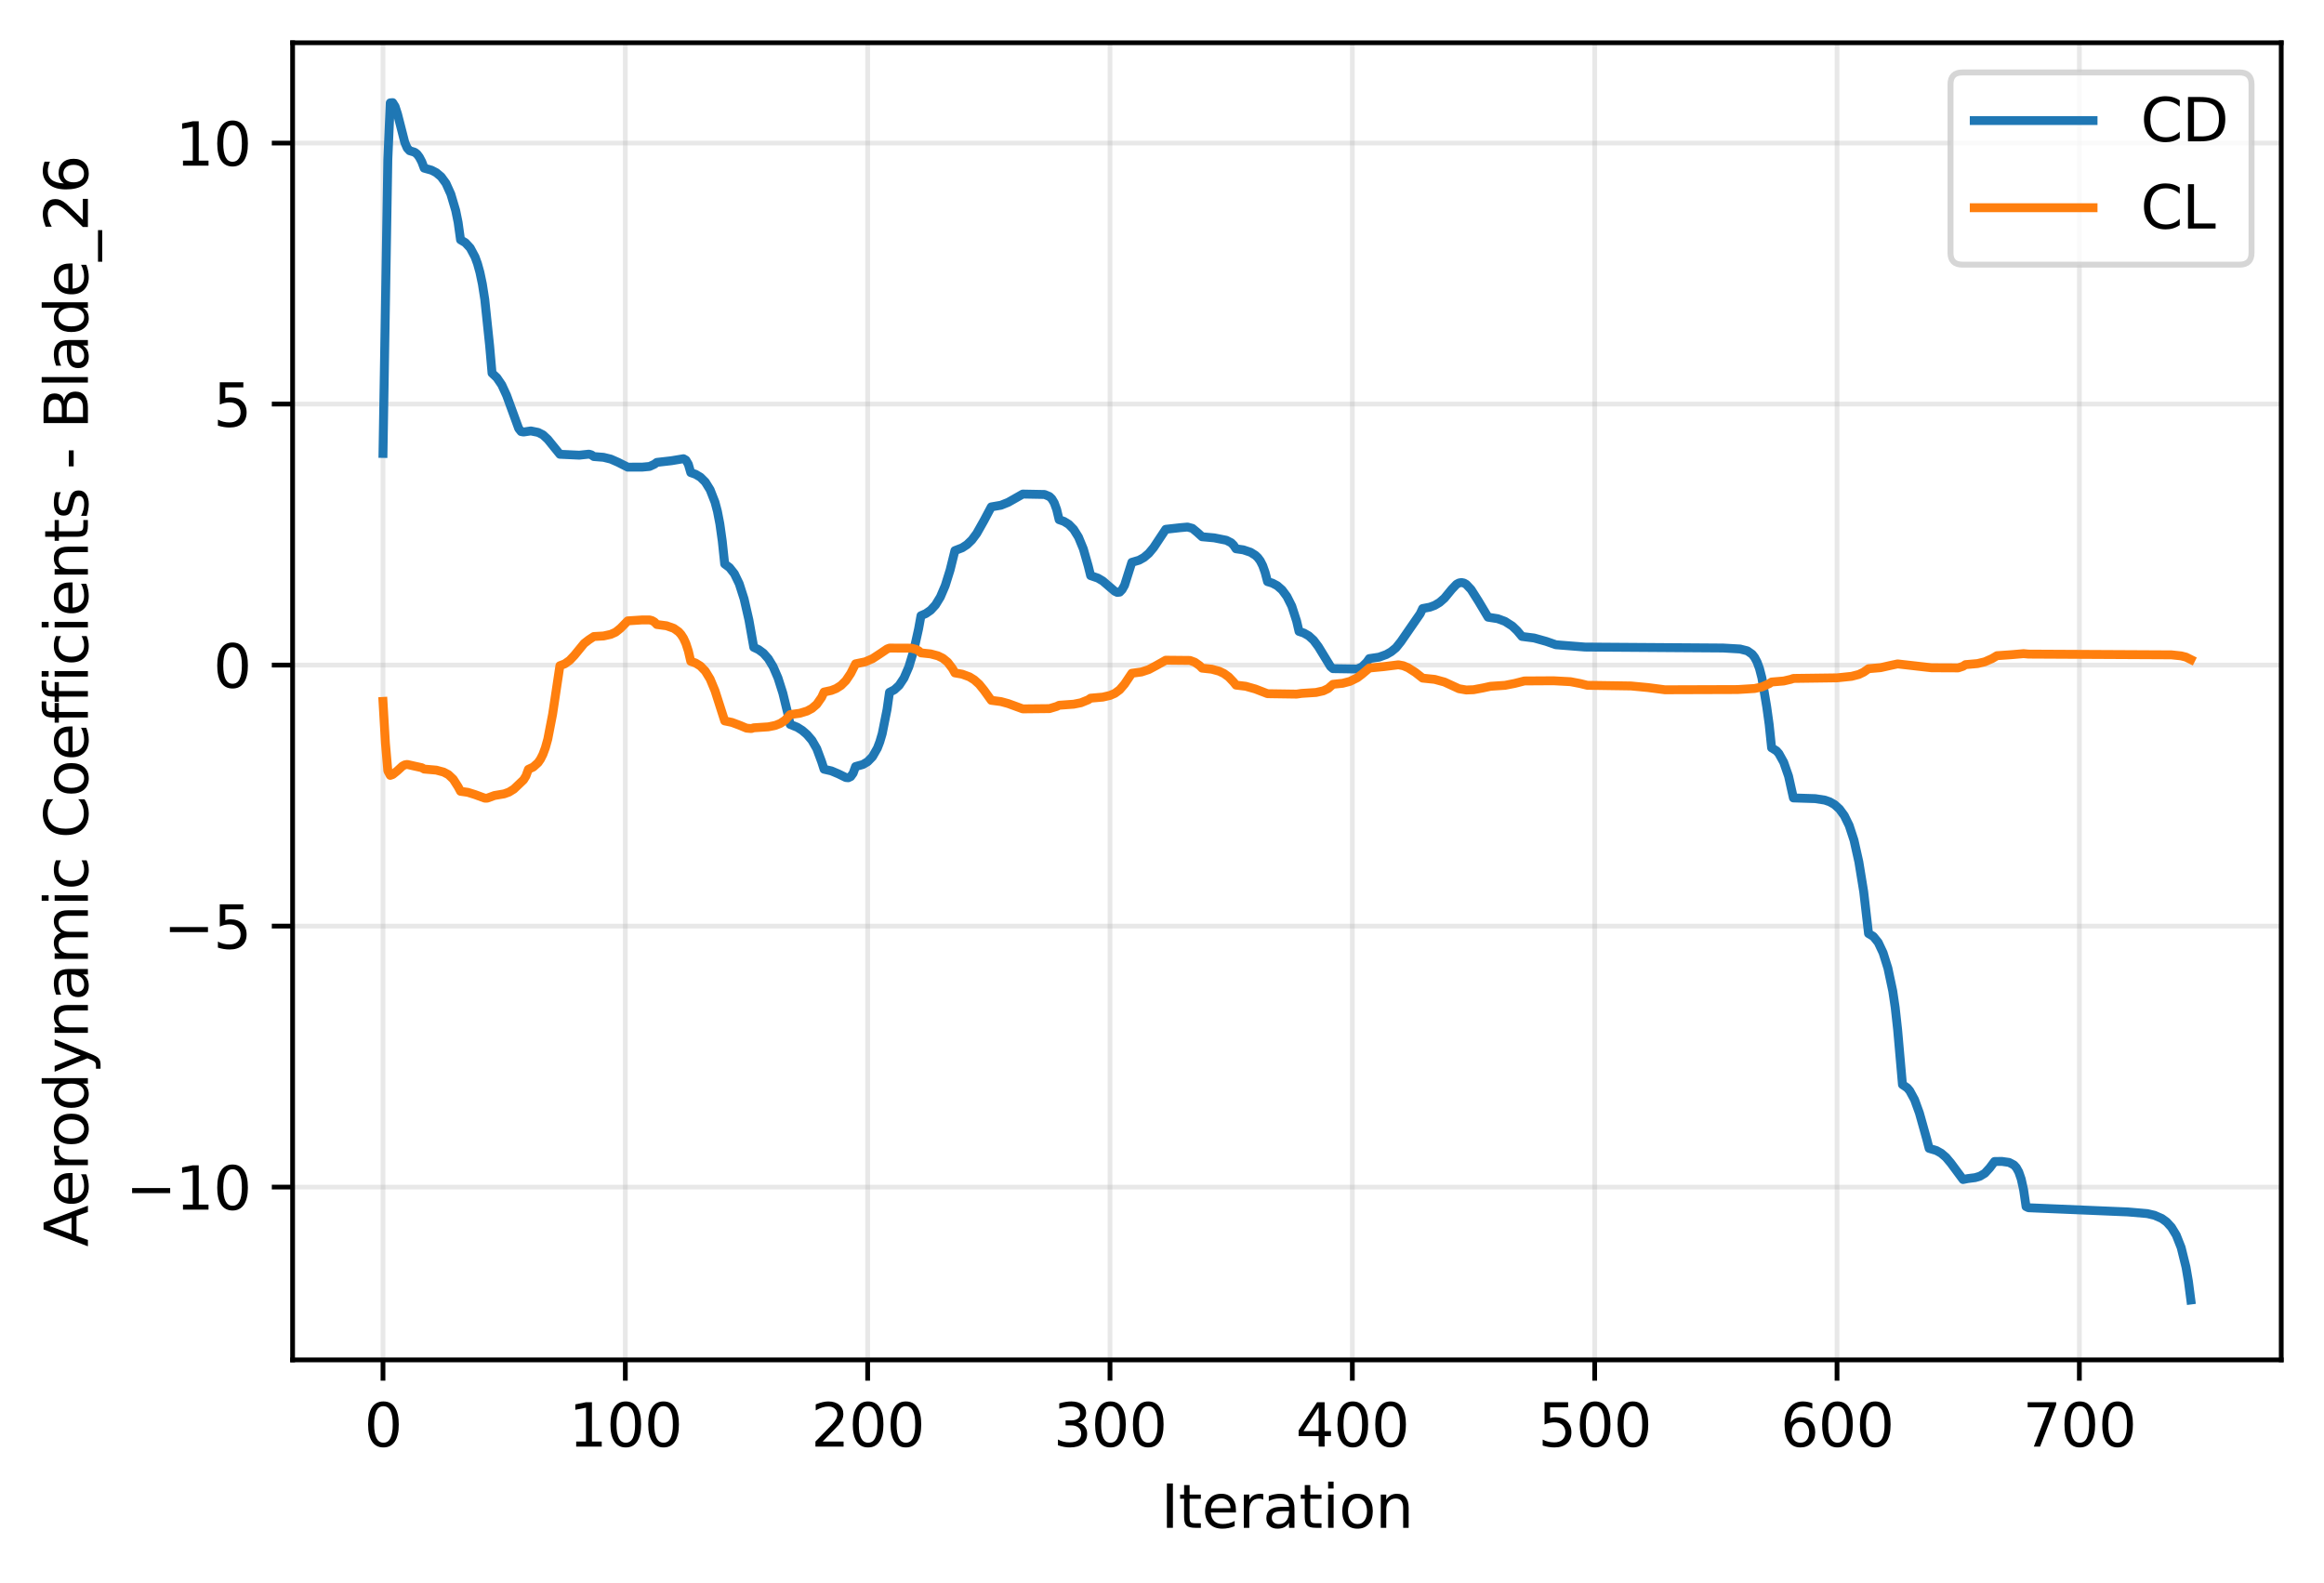 <?xml version="1.0" encoding="utf-8" standalone="no"?>
<!DOCTYPE svg PUBLIC "-//W3C//DTD SVG 1.1//EN"
  "http://www.w3.org/Graphics/SVG/1.1/DTD/svg11.dtd">
<svg xmlns:xlink="http://www.w3.org/1999/xlink" width="391.261pt" height="266.516pt" viewBox="0 0 391.261 266.516" xmlns="http://www.w3.org/2000/svg" version="1.1">
 <defs>
  <style type="text/css">*{stroke-linejoin: round; stroke-linecap: butt}</style>
 </defs>
 <g id="figure_1">
  <g id="patch_1">
   <path d="M 0 266.516 
L 391.261 266.516 
L 391.261 0 
L 0 0 
z
" style="fill: #ffffff"/>
  </g>
  <g id="axes_1">
   <g id="patch_2">
    <path d="M 49.261 228.96 
L 384.061 228.96 
L 384.061 7.2 
L 49.261 7.2 
z
" style="fill: #ffffff"/>
   </g>
   <g id="matplotlib.axis_1">
    <g id="xtick_1">
     <g id="line2d_1">
      <path d="M 64.479 228.96 
L 64.479 7.2 
" clip-path="url(#pa6ab3e3775)" style="fill: none; stroke: #b0b0b0; stroke-opacity: 0.3; stroke-width: 0.8; stroke-linecap: square"/>
     </g>
     <g id="line2d_2">
      <defs>
       <path id="mbc4fb6bb43" d="M 0 0 
L 0 3.5 
" style="stroke: #000000; stroke-width: 0.8"/>
      </defs>
      <g>
       <use xlink:href="#mbc4fb6bb43" x="64.479" y="228.96" style="stroke: #000000; stroke-width: 0.8"/>
      </g>
     </g>
     <g id="text_1">
      <!-- 0 -->
      <g transform="translate(61.298 243.558) scale(0.1 -0.1)">
       <defs>
        <path id="DejaVuSans-30" d="M 2034 4250 
Q 1547 4250 1301 3770 
Q 1056 3291 1056 2328 
Q 1056 1369 1301 889 
Q 1547 409 2034 409 
Q 2525 409 2770 889 
Q 3016 1369 3016 2328 
Q 3016 3291 2770 3770 
Q 2525 4250 2034 4250 
z
M 2034 4750 
Q 2819 4750 3233 4129 
Q 3647 3509 3647 2328 
Q 3647 1150 3233 529 
Q 2819 -91 2034 -91 
Q 1250 -91 836 529 
Q 422 1150 422 2328 
Q 422 3509 836 4129 
Q 1250 4750 2034 4750 
z
" transform="scale(0.016)"/>
       </defs>
       <use xlink:href="#DejaVuSans-30"/>
      </g>
     </g>
    </g>
    <g id="xtick_2">
     <g id="line2d_3">
      <path d="M 105.279 228.96 
L 105.279 7.2 
" clip-path="url(#pa6ab3e3775)" style="fill: none; stroke: #b0b0b0; stroke-opacity: 0.3; stroke-width: 0.8; stroke-linecap: square"/>
     </g>
     <g id="line2d_4">
      <g>
       <use xlink:href="#mbc4fb6bb43" x="105.279" y="228.96" style="stroke: #000000; stroke-width: 0.8"/>
      </g>
     </g>
     <g id="text_2">
      <!-- 100 -->
      <g transform="translate(95.735 243.558) scale(0.1 -0.1)">
       <defs>
        <path id="DejaVuSans-31" d="M 794 531 
L 1825 531 
L 1825 4091 
L 703 3866 
L 703 4441 
L 1819 4666 
L 2450 4666 
L 2450 531 
L 3481 531 
L 3481 0 
L 794 0 
L 794 531 
z
" transform="scale(0.016)"/>
       </defs>
       <use xlink:href="#DejaVuSans-31"/>
       <use xlink:href="#DejaVuSans-30" transform="translate(63.623 0)"/>
       <use xlink:href="#DejaVuSans-30" transform="translate(127.246 0)"/>
      </g>
     </g>
    </g>
    <g id="xtick_3">
     <g id="line2d_5">
      <path d="M 146.078 228.96 
L 146.078 7.2 
" clip-path="url(#pa6ab3e3775)" style="fill: none; stroke: #b0b0b0; stroke-opacity: 0.3; stroke-width: 0.8; stroke-linecap: square"/>
     </g>
     <g id="line2d_6">
      <g>
       <use xlink:href="#mbc4fb6bb43" x="146.078" y="228.96" style="stroke: #000000; stroke-width: 0.8"/>
      </g>
     </g>
     <g id="text_3">
      <!-- 200 -->
      <g transform="translate(136.534 243.558) scale(0.1 -0.1)">
       <defs>
        <path id="DejaVuSans-32" d="M 1228 531 
L 3431 531 
L 3431 0 
L 469 0 
L 469 531 
Q 828 903 1448 1529 
Q 2069 2156 2228 2338 
Q 2531 2678 2651 2914 
Q 2772 3150 2772 3378 
Q 2772 3750 2511 3984 
Q 2250 4219 1831 4219 
Q 1534 4219 1204 4116 
Q 875 4013 500 3803 
L 500 4441 
Q 881 4594 1212 4672 
Q 1544 4750 1819 4750 
Q 2544 4750 2975 4387 
Q 3406 4025 3406 3419 
Q 3406 3131 3298 2873 
Q 3191 2616 2906 2266 
Q 2828 2175 2409 1742 
Q 1991 1309 1228 531 
z
" transform="scale(0.016)"/>
       </defs>
       <use xlink:href="#DejaVuSans-32"/>
       <use xlink:href="#DejaVuSans-30" transform="translate(63.623 0)"/>
       <use xlink:href="#DejaVuSans-30" transform="translate(127.246 0)"/>
      </g>
     </g>
    </g>
    <g id="xtick_4">
     <g id="line2d_7">
      <path d="M 186.877 228.96 
L 186.877 7.2 
" clip-path="url(#pa6ab3e3775)" style="fill: none; stroke: #b0b0b0; stroke-opacity: 0.3; stroke-width: 0.8; stroke-linecap: square"/>
     </g>
     <g id="line2d_8">
      <g>
       <use xlink:href="#mbc4fb6bb43" x="186.877" y="228.96" style="stroke: #000000; stroke-width: 0.8"/>
      </g>
     </g>
     <g id="text_4">
      <!-- 300 -->
      <g transform="translate(177.334 243.558) scale(0.1 -0.1)">
       <defs>
        <path id="DejaVuSans-33" d="M 2597 2516 
Q 3050 2419 3304 2112 
Q 3559 1806 3559 1356 
Q 3559 666 3084 287 
Q 2609 -91 1734 -91 
Q 1441 -91 1130 -33 
Q 819 25 488 141 
L 488 750 
Q 750 597 1062 519 
Q 1375 441 1716 441 
Q 2309 441 2620 675 
Q 2931 909 2931 1356 
Q 2931 1769 2642 2001 
Q 2353 2234 1838 2234 
L 1294 2234 
L 1294 2753 
L 1863 2753 
Q 2328 2753 2575 2939 
Q 2822 3125 2822 3475 
Q 2822 3834 2567 4026 
Q 2313 4219 1838 4219 
Q 1578 4219 1281 4162 
Q 984 4106 628 3988 
L 628 4550 
Q 988 4650 1302 4700 
Q 1616 4750 1894 4750 
Q 2613 4750 3031 4423 
Q 3450 4097 3450 3541 
Q 3450 3153 3228 2886 
Q 3006 2619 2597 2516 
z
" transform="scale(0.016)"/>
       </defs>
       <use xlink:href="#DejaVuSans-33"/>
       <use xlink:href="#DejaVuSans-30" transform="translate(63.623 0)"/>
       <use xlink:href="#DejaVuSans-30" transform="translate(127.246 0)"/>
      </g>
     </g>
    </g>
    <g id="xtick_5">
     <g id="line2d_9">
      <path d="M 227.677 228.96 
L 227.677 7.2 
" clip-path="url(#pa6ab3e3775)" style="fill: none; stroke: #b0b0b0; stroke-opacity: 0.3; stroke-width: 0.8; stroke-linecap: square"/>
     </g>
     <g id="line2d_10">
      <g>
       <use xlink:href="#mbc4fb6bb43" x="227.677" y="228.96" style="stroke: #000000; stroke-width: 0.8"/>
      </g>
     </g>
     <g id="text_5">
      <!-- 400 -->
      <g transform="translate(218.133 243.558) scale(0.1 -0.1)">
       <defs>
        <path id="DejaVuSans-34" d="M 2419 4116 
L 825 1625 
L 2419 1625 
L 2419 4116 
z
M 2253 4666 
L 3047 4666 
L 3047 1625 
L 3713 1625 
L 3713 1100 
L 3047 1100 
L 3047 0 
L 2419 0 
L 2419 1100 
L 313 1100 
L 313 1709 
L 2253 4666 
z
" transform="scale(0.016)"/>
       </defs>
       <use xlink:href="#DejaVuSans-34"/>
       <use xlink:href="#DejaVuSans-30" transform="translate(63.623 0)"/>
       <use xlink:href="#DejaVuSans-30" transform="translate(127.246 0)"/>
      </g>
     </g>
    </g>
    <g id="xtick_6">
     <g id="line2d_11">
      <path d="M 268.476 228.96 
L 268.476 7.2 
" clip-path="url(#pa6ab3e3775)" style="fill: none; stroke: #b0b0b0; stroke-opacity: 0.3; stroke-width: 0.8; stroke-linecap: square"/>
     </g>
     <g id="line2d_12">
      <g>
       <use xlink:href="#mbc4fb6bb43" x="268.476" y="228.96" style="stroke: #000000; stroke-width: 0.8"/>
      </g>
     </g>
     <g id="text_6">
      <!-- 500 -->
      <g transform="translate(258.932 243.558) scale(0.1 -0.1)">
       <defs>
        <path id="DejaVuSans-35" d="M 691 4666 
L 3169 4666 
L 3169 4134 
L 1269 4134 
L 1269 2991 
Q 1406 3038 1543 3061 
Q 1681 3084 1819 3084 
Q 2600 3084 3056 2656 
Q 3513 2228 3513 1497 
Q 3513 744 3044 326 
Q 2575 -91 1722 -91 
Q 1428 -91 1123 -41 
Q 819 9 494 109 
L 494 744 
Q 775 591 1075 516 
Q 1375 441 1709 441 
Q 2250 441 2565 725 
Q 2881 1009 2881 1497 
Q 2881 1984 2565 2268 
Q 2250 2553 1709 2553 
Q 1456 2553 1204 2497 
Q 953 2441 691 2322 
L 691 4666 
z
" transform="scale(0.016)"/>
       </defs>
       <use xlink:href="#DejaVuSans-35"/>
       <use xlink:href="#DejaVuSans-30" transform="translate(63.623 0)"/>
       <use xlink:href="#DejaVuSans-30" transform="translate(127.246 0)"/>
      </g>
     </g>
    </g>
    <g id="xtick_7">
     <g id="line2d_13">
      <path d="M 309.276 228.96 
L 309.276 7.2 
" clip-path="url(#pa6ab3e3775)" style="fill: none; stroke: #b0b0b0; stroke-opacity: 0.3; stroke-width: 0.8; stroke-linecap: square"/>
     </g>
     <g id="line2d_14">
      <g>
       <use xlink:href="#mbc4fb6bb43" x="309.276" y="228.96" style="stroke: #000000; stroke-width: 0.8"/>
      </g>
     </g>
     <g id="text_7">
      <!-- 600 -->
      <g transform="translate(299.732 243.558) scale(0.1 -0.1)">
       <defs>
        <path id="DejaVuSans-36" d="M 2113 2584 
Q 1688 2584 1439 2293 
Q 1191 2003 1191 1497 
Q 1191 994 1439 701 
Q 1688 409 2113 409 
Q 2538 409 2786 701 
Q 3034 994 3034 1497 
Q 3034 2003 2786 2293 
Q 2538 2584 2113 2584 
z
M 3366 4563 
L 3366 3988 
Q 3128 4100 2886 4159 
Q 2644 4219 2406 4219 
Q 1781 4219 1451 3797 
Q 1122 3375 1075 2522 
Q 1259 2794 1537 2939 
Q 1816 3084 2150 3084 
Q 2853 3084 3261 2657 
Q 3669 2231 3669 1497 
Q 3669 778 3244 343 
Q 2819 -91 2113 -91 
Q 1303 -91 875 529 
Q 447 1150 447 2328 
Q 447 3434 972 4092 
Q 1497 4750 2381 4750 
Q 2619 4750 2861 4703 
Q 3103 4656 3366 4563 
z
" transform="scale(0.016)"/>
       </defs>
       <use xlink:href="#DejaVuSans-36"/>
       <use xlink:href="#DejaVuSans-30" transform="translate(63.623 0)"/>
       <use xlink:href="#DejaVuSans-30" transform="translate(127.246 0)"/>
      </g>
     </g>
    </g>
    <g id="xtick_8">
     <g id="line2d_15">
      <path d="M 350.075 228.96 
L 350.075 7.2 
" clip-path="url(#pa6ab3e3775)" style="fill: none; stroke: #b0b0b0; stroke-opacity: 0.3; stroke-width: 0.8; stroke-linecap: square"/>
     </g>
     <g id="line2d_16">
      <g>
       <use xlink:href="#mbc4fb6bb43" x="350.075" y="228.96" style="stroke: #000000; stroke-width: 0.8"/>
      </g>
     </g>
     <g id="text_8">
      <!-- 700 -->
      <g transform="translate(340.531 243.558) scale(0.1 -0.1)">
       <defs>
        <path id="DejaVuSans-37" d="M 525 4666 
L 3525 4666 
L 3525 4397 
L 1831 0 
L 1172 0 
L 2766 4134 
L 525 4134 
L 525 4666 
z
" transform="scale(0.016)"/>
       </defs>
       <use xlink:href="#DejaVuSans-37"/>
       <use xlink:href="#DejaVuSans-30" transform="translate(63.623 0)"/>
       <use xlink:href="#DejaVuSans-30" transform="translate(127.246 0)"/>
      </g>
     </g>
    </g>
    <g id="text_9">
     <!-- Iteration -->
     <g transform="translate(195.452 257.237) scale(0.1 -0.1)">
      <defs>
       <path id="DejaVuSans-49" d="M 628 4666 
L 1259 4666 
L 1259 0 
L 628 0 
L 628 4666 
z
" transform="scale(0.016)"/>
       <path id="DejaVuSans-74" d="M 1172 4494 
L 1172 3500 
L 2356 3500 
L 2356 3053 
L 1172 3053 
L 1172 1153 
Q 1172 725 1289 603 
Q 1406 481 1766 481 
L 2356 481 
L 2356 0 
L 1766 0 
Q 1100 0 847 248 
Q 594 497 594 1153 
L 594 3053 
L 172 3053 
L 172 3500 
L 594 3500 
L 594 4494 
L 1172 4494 
z
" transform="scale(0.016)"/>
       <path id="DejaVuSans-65" d="M 3597 1894 
L 3597 1613 
L 953 1613 
Q 991 1019 1311 708 
Q 1631 397 2203 397 
Q 2534 397 2845 478 
Q 3156 559 3463 722 
L 3463 178 
Q 3153 47 2828 -22 
Q 2503 -91 2169 -91 
Q 1331 -91 842 396 
Q 353 884 353 1716 
Q 353 2575 817 3079 
Q 1281 3584 2069 3584 
Q 2775 3584 3186 3129 
Q 3597 2675 3597 1894 
z
M 3022 2063 
Q 3016 2534 2758 2815 
Q 2500 3097 2075 3097 
Q 1594 3097 1305 2825 
Q 1016 2553 972 2059 
L 3022 2063 
z
" transform="scale(0.016)"/>
       <path id="DejaVuSans-72" d="M 2631 2963 
Q 2534 3019 2420 3045 
Q 2306 3072 2169 3072 
Q 1681 3072 1420 2755 
Q 1159 2438 1159 1844 
L 1159 0 
L 581 0 
L 581 3500 
L 1159 3500 
L 1159 2956 
Q 1341 3275 1631 3429 
Q 1922 3584 2338 3584 
Q 2397 3584 2469 3576 
Q 2541 3569 2628 3553 
L 2631 2963 
z
" transform="scale(0.016)"/>
       <path id="DejaVuSans-61" d="M 2194 1759 
Q 1497 1759 1228 1600 
Q 959 1441 959 1056 
Q 959 750 1161 570 
Q 1363 391 1709 391 
Q 2188 391 2477 730 
Q 2766 1069 2766 1631 
L 2766 1759 
L 2194 1759 
z
M 3341 1997 
L 3341 0 
L 2766 0 
L 2766 531 
Q 2569 213 2275 61 
Q 1981 -91 1556 -91 
Q 1019 -91 701 211 
Q 384 513 384 1019 
Q 384 1609 779 1909 
Q 1175 2209 1959 2209 
L 2766 2209 
L 2766 2266 
Q 2766 2663 2505 2880 
Q 2244 3097 1772 3097 
Q 1472 3097 1187 3025 
Q 903 2953 641 2809 
L 641 3341 
Q 956 3463 1253 3523 
Q 1550 3584 1831 3584 
Q 2591 3584 2966 3190 
Q 3341 2797 3341 1997 
z
" transform="scale(0.016)"/>
       <path id="DejaVuSans-69" d="M 603 3500 
L 1178 3500 
L 1178 0 
L 603 0 
L 603 3500 
z
M 603 4863 
L 1178 4863 
L 1178 4134 
L 603 4134 
L 603 4863 
z
" transform="scale(0.016)"/>
       <path id="DejaVuSans-6f" d="M 1959 3097 
Q 1497 3097 1228 2736 
Q 959 2375 959 1747 
Q 959 1119 1226 758 
Q 1494 397 1959 397 
Q 2419 397 2687 759 
Q 2956 1122 2956 1747 
Q 2956 2369 2687 2733 
Q 2419 3097 1959 3097 
z
M 1959 3584 
Q 2709 3584 3137 3096 
Q 3566 2609 3566 1747 
Q 3566 888 3137 398 
Q 2709 -91 1959 -91 
Q 1206 -91 779 398 
Q 353 888 353 1747 
Q 353 2609 779 3096 
Q 1206 3584 1959 3584 
z
" transform="scale(0.016)"/>
       <path id="DejaVuSans-6e" d="M 3513 2113 
L 3513 0 
L 2938 0 
L 2938 2094 
Q 2938 2591 2744 2837 
Q 2550 3084 2163 3084 
Q 1697 3084 1428 2787 
Q 1159 2491 1159 1978 
L 1159 0 
L 581 0 
L 581 3500 
L 1159 3500 
L 1159 2956 
Q 1366 3272 1645 3428 
Q 1925 3584 2291 3584 
Q 2894 3584 3203 3211 
Q 3513 2838 3513 2113 
z
" transform="scale(0.016)"/>
      </defs>
      <use xlink:href="#DejaVuSans-49"/>
      <use xlink:href="#DejaVuSans-74" transform="translate(29.492 0)"/>
      <use xlink:href="#DejaVuSans-65" transform="translate(68.701 0)"/>
      <use xlink:href="#DejaVuSans-72" transform="translate(130.225 0)"/>
      <use xlink:href="#DejaVuSans-61" transform="translate(171.338 0)"/>
      <use xlink:href="#DejaVuSans-74" transform="translate(232.617 0)"/>
      <use xlink:href="#DejaVuSans-69" transform="translate(271.826 0)"/>
      <use xlink:href="#DejaVuSans-6f" transform="translate(299.609 0)"/>
      <use xlink:href="#DejaVuSans-6e" transform="translate(360.791 0)"/>
     </g>
    </g>
   </g>
   <g id="matplotlib.axis_2">
    <g id="ytick_1">
     <g id="line2d_17">
      <path d="M 49.261 199.867 
L 384.061 199.867 
" clip-path="url(#pa6ab3e3775)" style="fill: none; stroke: #b0b0b0; stroke-opacity: 0.3; stroke-width: 0.8; stroke-linecap: square"/>
     </g>
     <g id="line2d_18">
      <defs>
       <path id="m5fea889c6f" d="M 0 0 
L -3.5 0 
" style="stroke: #000000; stroke-width: 0.8"/>
      </defs>
      <g>
       <use xlink:href="#m5fea889c6f" x="49.261" y="199.867" style="stroke: #000000; stroke-width: 0.8"/>
      </g>
     </g>
     <g id="text_10">
      <!-- −10 -->
      <g transform="translate(21.156 203.667) scale(0.1 -0.1)">
       <defs>
        <path id="DejaVuSans-2212" d="M 678 2272 
L 4684 2272 
L 4684 1741 
L 678 1741 
L 678 2272 
z
" transform="scale(0.016)"/>
       </defs>
       <use xlink:href="#DejaVuSans-2212"/>
       <use xlink:href="#DejaVuSans-31" transform="translate(83.789 0)"/>
       <use xlink:href="#DejaVuSans-30" transform="translate(147.412 0)"/>
      </g>
     </g>
    </g>
    <g id="ytick_2">
     <g id="line2d_19">
      <path d="M 49.261 155.923 
L 384.061 155.923 
" clip-path="url(#pa6ab3e3775)" style="fill: none; stroke: #b0b0b0; stroke-opacity: 0.3; stroke-width: 0.8; stroke-linecap: square"/>
     </g>
     <g id="line2d_20">
      <g>
       <use xlink:href="#m5fea889c6f" x="49.261" y="155.923" style="stroke: #000000; stroke-width: 0.8"/>
      </g>
     </g>
     <g id="text_11">
      <!-- −5 -->
      <g transform="translate(27.519 159.722) scale(0.1 -0.1)">
       <use xlink:href="#DejaVuSans-2212"/>
       <use xlink:href="#DejaVuSans-35" transform="translate(83.789 0)"/>
      </g>
     </g>
    </g>
    <g id="ytick_3">
     <g id="line2d_21">
      <path d="M 49.261 111.979 
L 384.061 111.979 
" clip-path="url(#pa6ab3e3775)" style="fill: none; stroke: #b0b0b0; stroke-opacity: 0.3; stroke-width: 0.8; stroke-linecap: square"/>
     </g>
     <g id="line2d_22">
      <g>
       <use xlink:href="#m5fea889c6f" x="49.261" y="111.979" style="stroke: #000000; stroke-width: 0.8"/>
      </g>
     </g>
     <g id="text_12">
      <!-- 0 -->
      <g transform="translate(35.898 115.778) scale(0.1 -0.1)">
       <use xlink:href="#DejaVuSans-30"/>
      </g>
     </g>
    </g>
    <g id="ytick_4">
     <g id="line2d_23">
      <path d="M 49.261 68.034 
L 384.061 68.034 
" clip-path="url(#pa6ab3e3775)" style="fill: none; stroke: #b0b0b0; stroke-opacity: 0.3; stroke-width: 0.8; stroke-linecap: square"/>
     </g>
     <g id="line2d_24">
      <g>
       <use xlink:href="#m5fea889c6f" x="49.261" y="68.034" style="stroke: #000000; stroke-width: 0.8"/>
      </g>
     </g>
     <g id="text_13">
      <!-- 5 -->
      <g transform="translate(35.898 71.833) scale(0.1 -0.1)">
       <use xlink:href="#DejaVuSans-35"/>
      </g>
     </g>
    </g>
    <g id="ytick_5">
     <g id="line2d_25">
      <path d="M 49.261 24.09 
L 384.061 24.09 
" clip-path="url(#pa6ab3e3775)" style="fill: none; stroke: #b0b0b0; stroke-opacity: 0.3; stroke-width: 0.8; stroke-linecap: square"/>
     </g>
     <g id="line2d_26">
      <g>
       <use xlink:href="#m5fea889c6f" x="49.261" y="24.09" style="stroke: #000000; stroke-width: 0.8"/>
      </g>
     </g>
     <g id="text_14">
      <!-- 10 -->
      <g transform="translate(29.536 27.889) scale(0.1 -0.1)">
       <use xlink:href="#DejaVuSans-31"/>
       <use xlink:href="#DejaVuSans-30" transform="translate(63.623 0)"/>
      </g>
     </g>
    </g>
    <g id="text_15">
     <!-- Aerodynamic Coefficients - Blade_26 -->
     <g transform="translate(14.798 209.92) rotate(-90) scale(0.1 -0.1)">
      <defs>
       <path id="DejaVuSans-41" d="M 2188 4044 
L 1331 1722 
L 3047 1722 
L 2188 4044 
z
M 1831 4666 
L 2547 4666 
L 4325 0 
L 3669 0 
L 3244 1197 
L 1141 1197 
L 716 0 
L 50 0 
L 1831 4666 
z
" transform="scale(0.016)"/>
       <path id="DejaVuSans-64" d="M 2906 2969 
L 2906 4863 
L 3481 4863 
L 3481 0 
L 2906 0 
L 2906 525 
Q 2725 213 2448 61 
Q 2172 -91 1784 -91 
Q 1150 -91 751 415 
Q 353 922 353 1747 
Q 353 2572 751 3078 
Q 1150 3584 1784 3584 
Q 2172 3584 2448 3432 
Q 2725 3281 2906 2969 
z
M 947 1747 
Q 947 1113 1208 752 
Q 1469 391 1925 391 
Q 2381 391 2643 752 
Q 2906 1113 2906 1747 
Q 2906 2381 2643 2742 
Q 2381 3103 1925 3103 
Q 1469 3103 1208 2742 
Q 947 2381 947 1747 
z
" transform="scale(0.016)"/>
       <path id="DejaVuSans-79" d="M 2059 -325 
Q 1816 -950 1584 -1140 
Q 1353 -1331 966 -1331 
L 506 -1331 
L 506 -850 
L 844 -850 
Q 1081 -850 1212 -737 
Q 1344 -625 1503 -206 
L 1606 56 
L 191 3500 
L 800 3500 
L 1894 763 
L 2988 3500 
L 3597 3500 
L 2059 -325 
z
" transform="scale(0.016)"/>
       <path id="DejaVuSans-6d" d="M 3328 2828 
Q 3544 3216 3844 3400 
Q 4144 3584 4550 3584 
Q 5097 3584 5394 3201 
Q 5691 2819 5691 2113 
L 5691 0 
L 5113 0 
L 5113 2094 
Q 5113 2597 4934 2840 
Q 4756 3084 4391 3084 
Q 3944 3084 3684 2787 
Q 3425 2491 3425 1978 
L 3425 0 
L 2847 0 
L 2847 2094 
Q 2847 2600 2669 2842 
Q 2491 3084 2119 3084 
Q 1678 3084 1418 2786 
Q 1159 2488 1159 1978 
L 1159 0 
L 581 0 
L 581 3500 
L 1159 3500 
L 1159 2956 
Q 1356 3278 1631 3431 
Q 1906 3584 2284 3584 
Q 2666 3584 2933 3390 
Q 3200 3197 3328 2828 
z
" transform="scale(0.016)"/>
       <path id="DejaVuSans-63" d="M 3122 3366 
L 3122 2828 
Q 2878 2963 2633 3030 
Q 2388 3097 2138 3097 
Q 1578 3097 1268 2742 
Q 959 2388 959 1747 
Q 959 1106 1268 751 
Q 1578 397 2138 397 
Q 2388 397 2633 464 
Q 2878 531 3122 666 
L 3122 134 
Q 2881 22 2623 -34 
Q 2366 -91 2075 -91 
Q 1284 -91 818 406 
Q 353 903 353 1747 
Q 353 2603 823 3093 
Q 1294 3584 2113 3584 
Q 2378 3584 2631 3529 
Q 2884 3475 3122 3366 
z
" transform="scale(0.016)"/>
       <path id="DejaVuSans-20" transform="scale(0.016)"/>
       <path id="DejaVuSans-43" d="M 4122 4306 
L 4122 3641 
Q 3803 3938 3442 4084 
Q 3081 4231 2675 4231 
Q 1875 4231 1450 3742 
Q 1025 3253 1025 2328 
Q 1025 1406 1450 917 
Q 1875 428 2675 428 
Q 3081 428 3442 575 
Q 3803 722 4122 1019 
L 4122 359 
Q 3791 134 3420 21 
Q 3050 -91 2638 -91 
Q 1578 -91 968 557 
Q 359 1206 359 2328 
Q 359 3453 968 4101 
Q 1578 4750 2638 4750 
Q 3056 4750 3426 4639 
Q 3797 4528 4122 4306 
z
" transform="scale(0.016)"/>
       <path id="DejaVuSans-66" d="M 2375 4863 
L 2375 4384 
L 1825 4384 
Q 1516 4384 1395 4259 
Q 1275 4134 1275 3809 
L 1275 3500 
L 2222 3500 
L 2222 3053 
L 1275 3053 
L 1275 0 
L 697 0 
L 697 3053 
L 147 3053 
L 147 3500 
L 697 3500 
L 697 3744 
Q 697 4328 969 4595 
Q 1241 4863 1831 4863 
L 2375 4863 
z
" transform="scale(0.016)"/>
       <path id="DejaVuSans-73" d="M 2834 3397 
L 2834 2853 
Q 2591 2978 2328 3040 
Q 2066 3103 1784 3103 
Q 1356 3103 1142 2972 
Q 928 2841 928 2578 
Q 928 2378 1081 2264 
Q 1234 2150 1697 2047 
L 1894 2003 
Q 2506 1872 2764 1633 
Q 3022 1394 3022 966 
Q 3022 478 2636 193 
Q 2250 -91 1575 -91 
Q 1294 -91 989 -36 
Q 684 19 347 128 
L 347 722 
Q 666 556 975 473 
Q 1284 391 1588 391 
Q 1994 391 2212 530 
Q 2431 669 2431 922 
Q 2431 1156 2273 1281 
Q 2116 1406 1581 1522 
L 1381 1569 
Q 847 1681 609 1914 
Q 372 2147 372 2553 
Q 372 3047 722 3315 
Q 1072 3584 1716 3584 
Q 2034 3584 2315 3537 
Q 2597 3491 2834 3397 
z
" transform="scale(0.016)"/>
       <path id="DejaVuSans-2d" d="M 313 2009 
L 1997 2009 
L 1997 1497 
L 313 1497 
L 313 2009 
z
" transform="scale(0.016)"/>
       <path id="DejaVuSans-42" d="M 1259 2228 
L 1259 519 
L 2272 519 
Q 2781 519 3026 730 
Q 3272 941 3272 1375 
Q 3272 1813 3026 2020 
Q 2781 2228 2272 2228 
L 1259 2228 
z
M 1259 4147 
L 1259 2741 
L 2194 2741 
Q 2656 2741 2882 2914 
Q 3109 3088 3109 3444 
Q 3109 3797 2882 3972 
Q 2656 4147 2194 4147 
L 1259 4147 
z
M 628 4666 
L 2241 4666 
Q 2963 4666 3353 4366 
Q 3744 4066 3744 3513 
Q 3744 3084 3544 2831 
Q 3344 2578 2956 2516 
Q 3422 2416 3680 2098 
Q 3938 1781 3938 1306 
Q 3938 681 3513 340 
Q 3088 0 2303 0 
L 628 0 
L 628 4666 
z
" transform="scale(0.016)"/>
       <path id="DejaVuSans-6c" d="M 603 4863 
L 1178 4863 
L 1178 0 
L 603 0 
L 603 4863 
z
" transform="scale(0.016)"/>
       <path id="DejaVuSans-5f" d="M 3263 -1063 
L 3263 -1509 
L -63 -1509 
L -63 -1063 
L 3263 -1063 
z
" transform="scale(0.016)"/>
      </defs>
      <use xlink:href="#DejaVuSans-41"/>
      <use xlink:href="#DejaVuSans-65" transform="translate(66.658 0)"/>
      <use xlink:href="#DejaVuSans-72" transform="translate(128.182 0)"/>
      <use xlink:href="#DejaVuSans-6f" transform="translate(167.045 0)"/>
      <use xlink:href="#DejaVuSans-64" transform="translate(228.227 0)"/>
      <use xlink:href="#DejaVuSans-79" transform="translate(291.703 0)"/>
      <use xlink:href="#DejaVuSans-6e" transform="translate(350.883 0)"/>
      <use xlink:href="#DejaVuSans-61" transform="translate(414.262 0)"/>
      <use xlink:href="#DejaVuSans-6d" transform="translate(475.541 0)"/>
      <use xlink:href="#DejaVuSans-69" transform="translate(572.953 0)"/>
      <use xlink:href="#DejaVuSans-63" transform="translate(600.736 0)"/>
      <use xlink:href="#DejaVuSans-20" transform="translate(655.717 0)"/>
      <use xlink:href="#DejaVuSans-43" transform="translate(687.504 0)"/>
      <use xlink:href="#DejaVuSans-6f" transform="translate(757.328 0)"/>
      <use xlink:href="#DejaVuSans-65" transform="translate(818.51 0)"/>
      <use xlink:href="#DejaVuSans-66" transform="translate(880.033 0)"/>
      <use xlink:href="#DejaVuSans-66" transform="translate(915.238 0)"/>
      <use xlink:href="#DejaVuSans-69" transform="translate(950.443 0)"/>
      <use xlink:href="#DejaVuSans-63" transform="translate(978.227 0)"/>
      <use xlink:href="#DejaVuSans-69" transform="translate(1033.207 0)"/>
      <use xlink:href="#DejaVuSans-65" transform="translate(1060.99 0)"/>
      <use xlink:href="#DejaVuSans-6e" transform="translate(1122.514 0)"/>
      <use xlink:href="#DejaVuSans-74" transform="translate(1185.893 0)"/>
      <use xlink:href="#DejaVuSans-73" transform="translate(1225.102 0)"/>
      <use xlink:href="#DejaVuSans-20" transform="translate(1277.201 0)"/>
      <use xlink:href="#DejaVuSans-2d" transform="translate(1308.988 0)"/>
      <use xlink:href="#DejaVuSans-20" transform="translate(1345.072 0)"/>
      <use xlink:href="#DejaVuSans-42" transform="translate(1376.859 0)"/>
      <use xlink:href="#DejaVuSans-6c" transform="translate(1445.463 0)"/>
      <use xlink:href="#DejaVuSans-61" transform="translate(1473.246 0)"/>
      <use xlink:href="#DejaVuSans-64" transform="translate(1534.525 0)"/>
      <use xlink:href="#DejaVuSans-65" transform="translate(1598.002 0)"/>
      <use xlink:href="#DejaVuSans-5f" transform="translate(1659.525 0)"/>
      <use xlink:href="#DejaVuSans-32" transform="translate(1709.525 0)"/>
      <use xlink:href="#DejaVuSans-36" transform="translate(1773.148 0)"/>
     </g>
    </g>
   </g>
   <g id="line2d_27">
    <path d="M 64.479 76.343 
L 65.295 26.843 
L 65.703 17.315 
L 66.111 17.28 
L 66.519 17.932 
L 66.927 19.196 
L 68.151 23.989 
L 68.559 24.935 
L 68.967 25.374 
L 69.783 25.623 
L 70.191 25.921 
L 70.599 26.458 
L 71.007 27.233 
L 71.415 28.31 
L 72.639 28.651 
L 73.455 29.073 
L 74.271 29.76 
L 75.087 30.879 
L 75.903 32.689 
L 76.719 35.442 
L 77.127 37.442 
L 77.535 40.377 
L 78.351 40.865 
L 79.167 41.745 
L 79.983 43.274 
L 80.391 44.398 
L 80.799 45.867 
L 81.207 47.812 
L 81.615 50.421 
L 82.431 58.193 
L 82.839 62.826 
L 83.655 63.596 
L 84.471 64.794 
L 85.287 66.561 
L 87.327 72.146 
L 87.735 72.662 
L 88.143 72.738 
L 89.367 72.555 
L 90.591 72.802 
L 91.407 73.213 
L 92.223 73.972 
L 94.263 76.485 
L 97.527 76.638 
L 99.159 76.464 
L 99.567 76.583 
L 99.975 76.869 
L 101.607 76.997 
L 102.831 77.297 
L 104.055 77.835 
L 105.687 78.655 
L 108.134 78.648 
L 109.358 78.536 
L 110.174 78.159 
L 110.582 77.852 
L 113.03 77.573 
L 115.07 77.234 
L 115.478 77.469 
L 115.886 78.164 
L 116.294 79.571 
L 117.11 79.858 
L 117.926 80.345 
L 118.742 81.153 
L 119.558 82.462 
L 120.374 84.548 
L 120.782 86.087 
L 121.19 88.198 
L 121.598 91.112 
L 122.006 94.953 
L 122.822 95.559 
L 123.638 96.593 
L 124.454 98.279 
L 125.27 100.828 
L 126.086 104.387 
L 126.902 108.988 
L 127.718 109.376 
L 128.534 109.978 
L 129.35 110.901 
L 130.166 112.255 
L 130.982 114.145 
L 131.798 116.713 
L 132.614 120.06 
L 133.022 121.969 
L 134.246 122.459 
L 135.062 122.976 
L 135.878 123.685 
L 136.694 124.636 
L 137.51 126.052 
L 138.326 128.251 
L 138.734 129.513 
L 139.958 129.792 
L 141.182 130.31 
L 142.406 130.911 
L 142.814 130.948 
L 143.222 130.754 
L 143.63 130.188 
L 144.038 129.059 
L 145.262 128.721 
L 146.078 128.242 
L 146.894 127.403 
L 147.71 125.972 
L 148.118 124.912 
L 148.526 123.527 
L 149.342 119.441 
L 149.75 116.566 
L 150.566 116.14 
L 151.382 115.391 
L 152.198 114.153 
L 153.014 112.262 
L 153.83 109.565 
L 154.646 105.9 
L 155.054 103.66 
L 155.87 103.306 
L 156.686 102.739 
L 157.502 101.847 
L 158.318 100.509 
L 159.134 98.601 
L 159.95 95.992 
L 160.766 92.704 
L 161.99 92.233 
L 162.806 91.7 
L 163.622 90.911 
L 164.438 89.817 
L 165.662 87.647 
L 166.886 85.345 
L 168.518 85.065 
L 169.742 84.576 
L 172.19 83.186 
L 175.862 83.255 
L 176.678 83.593 
L 177.086 83.987 
L 177.493 84.67 
L 177.901 85.795 
L 178.309 87.498 
L 179.125 87.785 
L 179.941 88.287 
L 180.757 89.124 
L 181.573 90.437 
L 182.389 92.418 
L 183.205 95.276 
L 183.613 96.914 
L 184.837 97.334 
L 185.653 97.814 
L 186.877 98.865 
L 187.693 99.557 
L 188.101 99.744 
L 188.509 99.694 
L 188.917 99.271 
L 189.325 98.545 
L 190.549 94.682 
L 191.773 94.319 
L 192.589 93.866 
L 193.405 93.17 
L 194.221 92.192 
L 196.261 89.115 
L 198.709 88.844 
L 199.933 88.736 
L 200.749 88.959 
L 201.565 89.634 
L 202.381 90.374 
L 204.421 90.558 
L 206.461 90.964 
L 207.277 91.38 
L 207.685 91.79 
L 208.093 92.4 
L 209.317 92.575 
L 210.541 92.984 
L 211.357 93.495 
L 211.765 93.883 
L 212.173 94.43 
L 212.581 95.227 
L 212.989 96.373 
L 213.397 97.93 
L 214.213 98.179 
L 215.029 98.612 
L 215.845 99.325 
L 216.661 100.424 
L 217.477 102.047 
L 218.293 104.562 
L 218.701 106.313 
L 219.517 106.587 
L 220.333 107.05 
L 221.149 107.795 
L 221.965 108.887 
L 224.005 112.225 
L 224.413 112.58 
L 228.493 112.643 
L 229.309 112.278 
L 230.125 111.468 
L 230.533 110.887 
L 232.165 110.645 
L 233.389 110.203 
L 234.205 109.735 
L 235.021 109.07 
L 235.837 108.055 
L 239.101 103.331 
L 239.509 102.457 
L 240.733 102.225 
L 241.549 101.92 
L 242.365 101.434 
L 243.181 100.719 
L 244.405 99.23 
L 245.221 98.37 
L 245.629 98.153 
L 246.037 98.08 
L 246.445 98.157 
L 246.853 98.386 
L 247.668 99.256 
L 248.892 101.184 
L 250.524 103.915 
L 252.156 104.169 
L 253.38 104.622 
L 254.604 105.406 
L 255.42 106.189 
L 256.236 107.159 
L 258.276 107.419 
L 260.316 107.99 
L 261.948 108.556 
L 264.396 108.751 
L 266.844 108.943 
L 290.1 109.105 
L 292.956 109.271 
L 294.18 109.582 
L 294.996 110.156 
L 295.404 110.684 
L 295.812 111.456 
L 296.22 112.561 
L 296.628 114.141 
L 297.444 119.041 
L 297.852 121.983 
L 298.26 125.909 
L 299.076 126.409 
L 299.484 126.872 
L 300.3 128.346 
L 301.116 130.69 
L 301.932 134.348 
L 305.604 134.464 
L 307.236 134.719 
L 308.052 135.003 
L 308.868 135.473 
L 309.684 136.21 
L 310.5 137.322 
L 311.316 138.979 
L 312.132 141.461 
L 312.948 145.105 
L 313.764 150.111 
L 314.58 157.18 
L 315.396 157.671 
L 316.212 158.683 
L 317.027 160.413 
L 317.843 163.018 
L 318.659 166.864 
L 319.067 169.63 
L 319.475 173.326 
L 320.291 182.612 
L 321.107 183.17 
L 321.515 183.652 
L 322.331 185.151 
L 323.147 187.398 
L 324.371 191.77 
L 324.779 193.349 
L 326.003 193.712 
L 326.819 194.168 
L 327.635 194.87 
L 328.451 195.842 
L 330.491 198.594 
L 331.307 198.433 
L 332.531 198.277 
L 333.347 198.032 
L 334.163 197.54 
L 334.979 196.647 
L 335.795 195.561 
L 337.019 195.543 
L 338.243 195.715 
L 339.059 196.144 
L 339.467 196.594 
L 339.875 197.329 
L 340.283 198.506 
L 340.691 200.342 
L 341.099 203.149 
L 341.507 203.346 
L 358.235 204.052 
L 361.499 204.33 
L 362.723 204.614 
L 363.947 205.147 
L 364.763 205.74 
L 365.579 206.631 
L 366.395 207.976 
L 367.211 210.045 
L 368.027 213.345 
L 368.435 215.74 
L 368.843 218.88 
L 368.843 218.88 
" clip-path="url(#pa6ab3e3775)" style="fill: none; stroke: #1f77b4; stroke-width: 1.5; stroke-linecap: square"/>
   </g>
   <g id="line2d_28">
    <path d="M 64.479 118.097 
L 64.887 125.086 
L 65.295 129.78 
L 65.703 130.546 
L 66.111 130.406 
L 66.927 129.748 
L 67.743 128.997 
L 68.151 128.776 
L 68.559 128.709 
L 69.783 128.986 
L 71.007 129.255 
L 71.415 129.489 
L 73.455 129.666 
L 74.679 129.994 
L 75.495 130.423 
L 76.311 131.194 
L 77.127 132.471 
L 77.535 133.23 
L 78.759 133.402 
L 79.983 133.786 
L 81.615 134.386 
L 82.023 134.385 
L 83.247 133.939 
L 84.879 133.66 
L 85.695 133.365 
L 86.511 132.861 
L 88.143 131.308 
L 88.551 130.642 
L 88.959 129.529 
L 89.775 129.144 
L 90.591 128.41 
L 90.999 127.819 
L 91.407 127.006 
L 91.815 125.905 
L 92.223 124.448 
L 93.039 120.23 
L 94.263 112.085 
L 95.079 111.769 
L 95.895 111.198 
L 96.711 110.333 
L 98.343 108.336 
L 99.159 107.707 
L 99.975 107.172 
L 101.607 107.077 
L 102.831 106.806 
L 103.647 106.438 
L 104.463 105.786 
L 105.687 104.534 
L 108.134 104.375 
L 109.358 104.376 
L 109.766 104.487 
L 110.174 104.718 
L 110.582 105.144 
L 112.214 105.359 
L 113.438 105.792 
L 114.254 106.371 
L 114.662 106.825 
L 115.07 107.456 
L 115.478 108.346 
L 115.886 109.604 
L 116.294 111.347 
L 117.11 111.635 
L 117.926 112.144 
L 118.742 112.993 
L 119.558 114.329 
L 120.374 116.289 
L 122.006 121.377 
L 123.23 121.631 
L 124.454 122.088 
L 125.678 122.595 
L 126.494 122.666 
L 126.902 122.536 
L 129.35 122.378 
L 130.574 122.121 
L 131.39 121.792 
L 132.206 121.241 
L 133.022 120.316 
L 134.654 120.091 
L 135.878 119.716 
L 136.694 119.278 
L 137.51 118.577 
L 138.326 117.406 
L 138.734 116.516 
L 139.958 116.249 
L 140.774 115.927 
L 141.59 115.411 
L 142.406 114.601 
L 143.222 113.385 
L 144.038 111.766 
L 145.67 111.427 
L 146.894 110.899 
L 148.118 110.099 
L 149.342 109.273 
L 149.75 109.116 
L 153.422 109.131 
L 154.238 109.342 
L 154.646 109.566 
L 155.054 109.923 
L 156.686 110.098 
L 157.91 110.423 
L 158.726 110.823 
L 159.542 111.487 
L 160.358 112.564 
L 160.766 113.295 
L 161.99 113.51 
L 163.214 113.96 
L 164.03 114.468 
L 164.846 115.2 
L 165.662 116.205 
L 166.886 117.912 
L 168.518 118.125 
L 169.742 118.459 
L 172.19 119.353 
L 176.678 119.308 
L 177.901 118.943 
L 178.309 118.743 
L 180.757 118.566 
L 181.981 118.322 
L 183.205 117.826 
L 183.613 117.549 
L 185.653 117.373 
L 186.877 117.088 
L 187.693 116.738 
L 188.509 116.133 
L 189.325 115.185 
L 190.549 113.357 
L 192.181 113.137 
L 193.405 112.731 
L 194.629 112.078 
L 196.261 111.158 
L 200.341 111.197 
L 201.157 111.499 
L 201.973 112.078 
L 202.381 112.496 
L 204.013 112.672 
L 205.237 113.005 
L 206.053 113.389 
L 206.869 113.98 
L 207.685 114.84 
L 208.093 115.35 
L 209.725 115.545 
L 211.357 116.008 
L 213.397 116.795 
L 218.293 116.867 
L 219.109 116.747 
L 221.557 116.589 
L 222.781 116.317 
L 223.597 115.931 
L 224.413 115.215 
L 226.045 115.044 
L 227.269 114.723 
L 228.493 114.123 
L 229.309 113.509 
L 230.533 112.472 
L 232.981 112.238 
L 235.429 111.93 
L 236.245 112.085 
L 237.061 112.428 
L 238.285 113.21 
L 239.509 114.173 
L 241.549 114.387 
L 243.181 114.834 
L 244.405 115.396 
L 245.629 115.96 
L 246.853 116.17 
L 248.076 116.127 
L 249.708 115.82 
L 250.932 115.551 
L 253.38 115.388 
L 255.012 115.067 
L 256.644 114.65 
L 261.54 114.62 
L 264.396 114.774 
L 266.028 115.085 
L 267.252 115.384 
L 274.596 115.495 
L 277.452 115.765 
L 280.308 116.137 
L 292.548 116.098 
L 295.404 115.921 
L 296.628 115.657 
L 297.852 115.108 
L 298.26 114.831 
L 300.3 114.658 
L 301.524 114.371 
L 301.932 114.227 
L 309.276 114.129 
L 311.724 113.873 
L 312.948 113.556 
L 313.764 113.165 
L 314.58 112.59 
L 316.62 112.413 
L 318.251 112.043 
L 319.475 111.781 
L 325.187 112.432 
L 329.675 112.452 
L 330.491 112.177 
L 330.899 111.903 
L 332.939 111.723 
L 334.163 111.425 
L 335.387 110.882 
L 336.203 110.398 
L 338.651 110.228 
L 340.691 110.053 
L 341.507 110.13 
L 365.579 110.255 
L 367.211 110.429 
L 368.027 110.637 
L 368.843 111.045 
L 368.843 111.045 
" clip-path="url(#pa6ab3e3775)" style="fill: none; stroke: #ff7f0e; stroke-width: 1.5; stroke-linecap: square"/>
   </g>
   <g id="patch_3">
    <path d="M 49.261 228.96 
L 49.261 7.2 
" style="fill: none; stroke: #000000; stroke-width: 0.8; stroke-linejoin: miter; stroke-linecap: square"/>
   </g>
   <g id="patch_4">
    <path d="M 384.061 228.96 
L 384.061 7.2 
" style="fill: none; stroke: #000000; stroke-width: 0.8; stroke-linejoin: miter; stroke-linecap: square"/>
   </g>
   <g id="patch_5">
    <path d="M 49.261 228.96 
L 384.061 228.96 
" style="fill: none; stroke: #000000; stroke-width: 0.8; stroke-linejoin: miter; stroke-linecap: square"/>
   </g>
   <g id="patch_6">
    <path d="M 49.261 7.2 
L 384.061 7.2 
" style="fill: none; stroke: #000000; stroke-width: 0.8; stroke-linejoin: miter; stroke-linecap: square"/>
   </g>
   <g id="legend_1">
    <g id="patch_7">
     <path d="M 330.378 44.556 
L 377.061 44.556 
Q 379.061 44.556 379.061 42.556 
L 379.061 14.2 
Q 379.061 12.2 377.061 12.2 
L 330.378 12.2 
Q 328.378 12.2 328.378 14.2 
L 328.378 42.556 
Q 328.378 44.556 330.378 44.556 
z
" style="fill: #ffffff; opacity: 0.8; stroke: #cccccc; stroke-linejoin: miter"/>
    </g>
    <g id="line2d_29">
     <path d="M 332.378 20.298 
L 342.378 20.298 
L 352.378 20.298 
" style="fill: none; stroke: #1f77b4; stroke-width: 1.5; stroke-linecap: square"/>
    </g>
    <g id="text_16">
     <!-- CD -->
     <g transform="translate(360.378 23.798) scale(0.1 -0.1)">
      <defs>
       <path id="DejaVuSans-44" d="M 1259 4147 
L 1259 519 
L 2022 519 
Q 2988 519 3436 956 
Q 3884 1394 3884 2338 
Q 3884 3275 3436 3711 
Q 2988 4147 2022 4147 
L 1259 4147 
z
M 628 4666 
L 1925 4666 
Q 3281 4666 3915 4102 
Q 4550 3538 4550 2338 
Q 4550 1131 3912 565 
Q 3275 0 1925 0 
L 628 0 
L 628 4666 
z
" transform="scale(0.016)"/>
      </defs>
      <use xlink:href="#DejaVuSans-43"/>
      <use xlink:href="#DejaVuSans-44" transform="translate(69.824 0)"/>
     </g>
    </g>
    <g id="line2d_30">
     <path d="M 332.378 34.977 
L 342.378 34.977 
L 352.378 34.977 
" style="fill: none; stroke: #ff7f0e; stroke-width: 1.5; stroke-linecap: square"/>
    </g>
    <g id="text_17">
     <!-- CL -->
     <g transform="translate(360.378 38.477) scale(0.1 -0.1)">
      <defs>
       <path id="DejaVuSans-4c" d="M 628 4666 
L 1259 4666 
L 1259 531 
L 3531 531 
L 3531 0 
L 628 0 
L 628 4666 
z
" transform="scale(0.016)"/>
      </defs>
      <use xlink:href="#DejaVuSans-43"/>
      <use xlink:href="#DejaVuSans-4c" transform="translate(69.824 0)"/>
     </g>
    </g>
   </g>
  </g>
 </g>
 <defs>
  <clipPath id="pa6ab3e3775">
   <rect x="49.261" y="7.2" width="334.8" height="221.76"/>
  </clipPath>
 </defs>
</svg>
